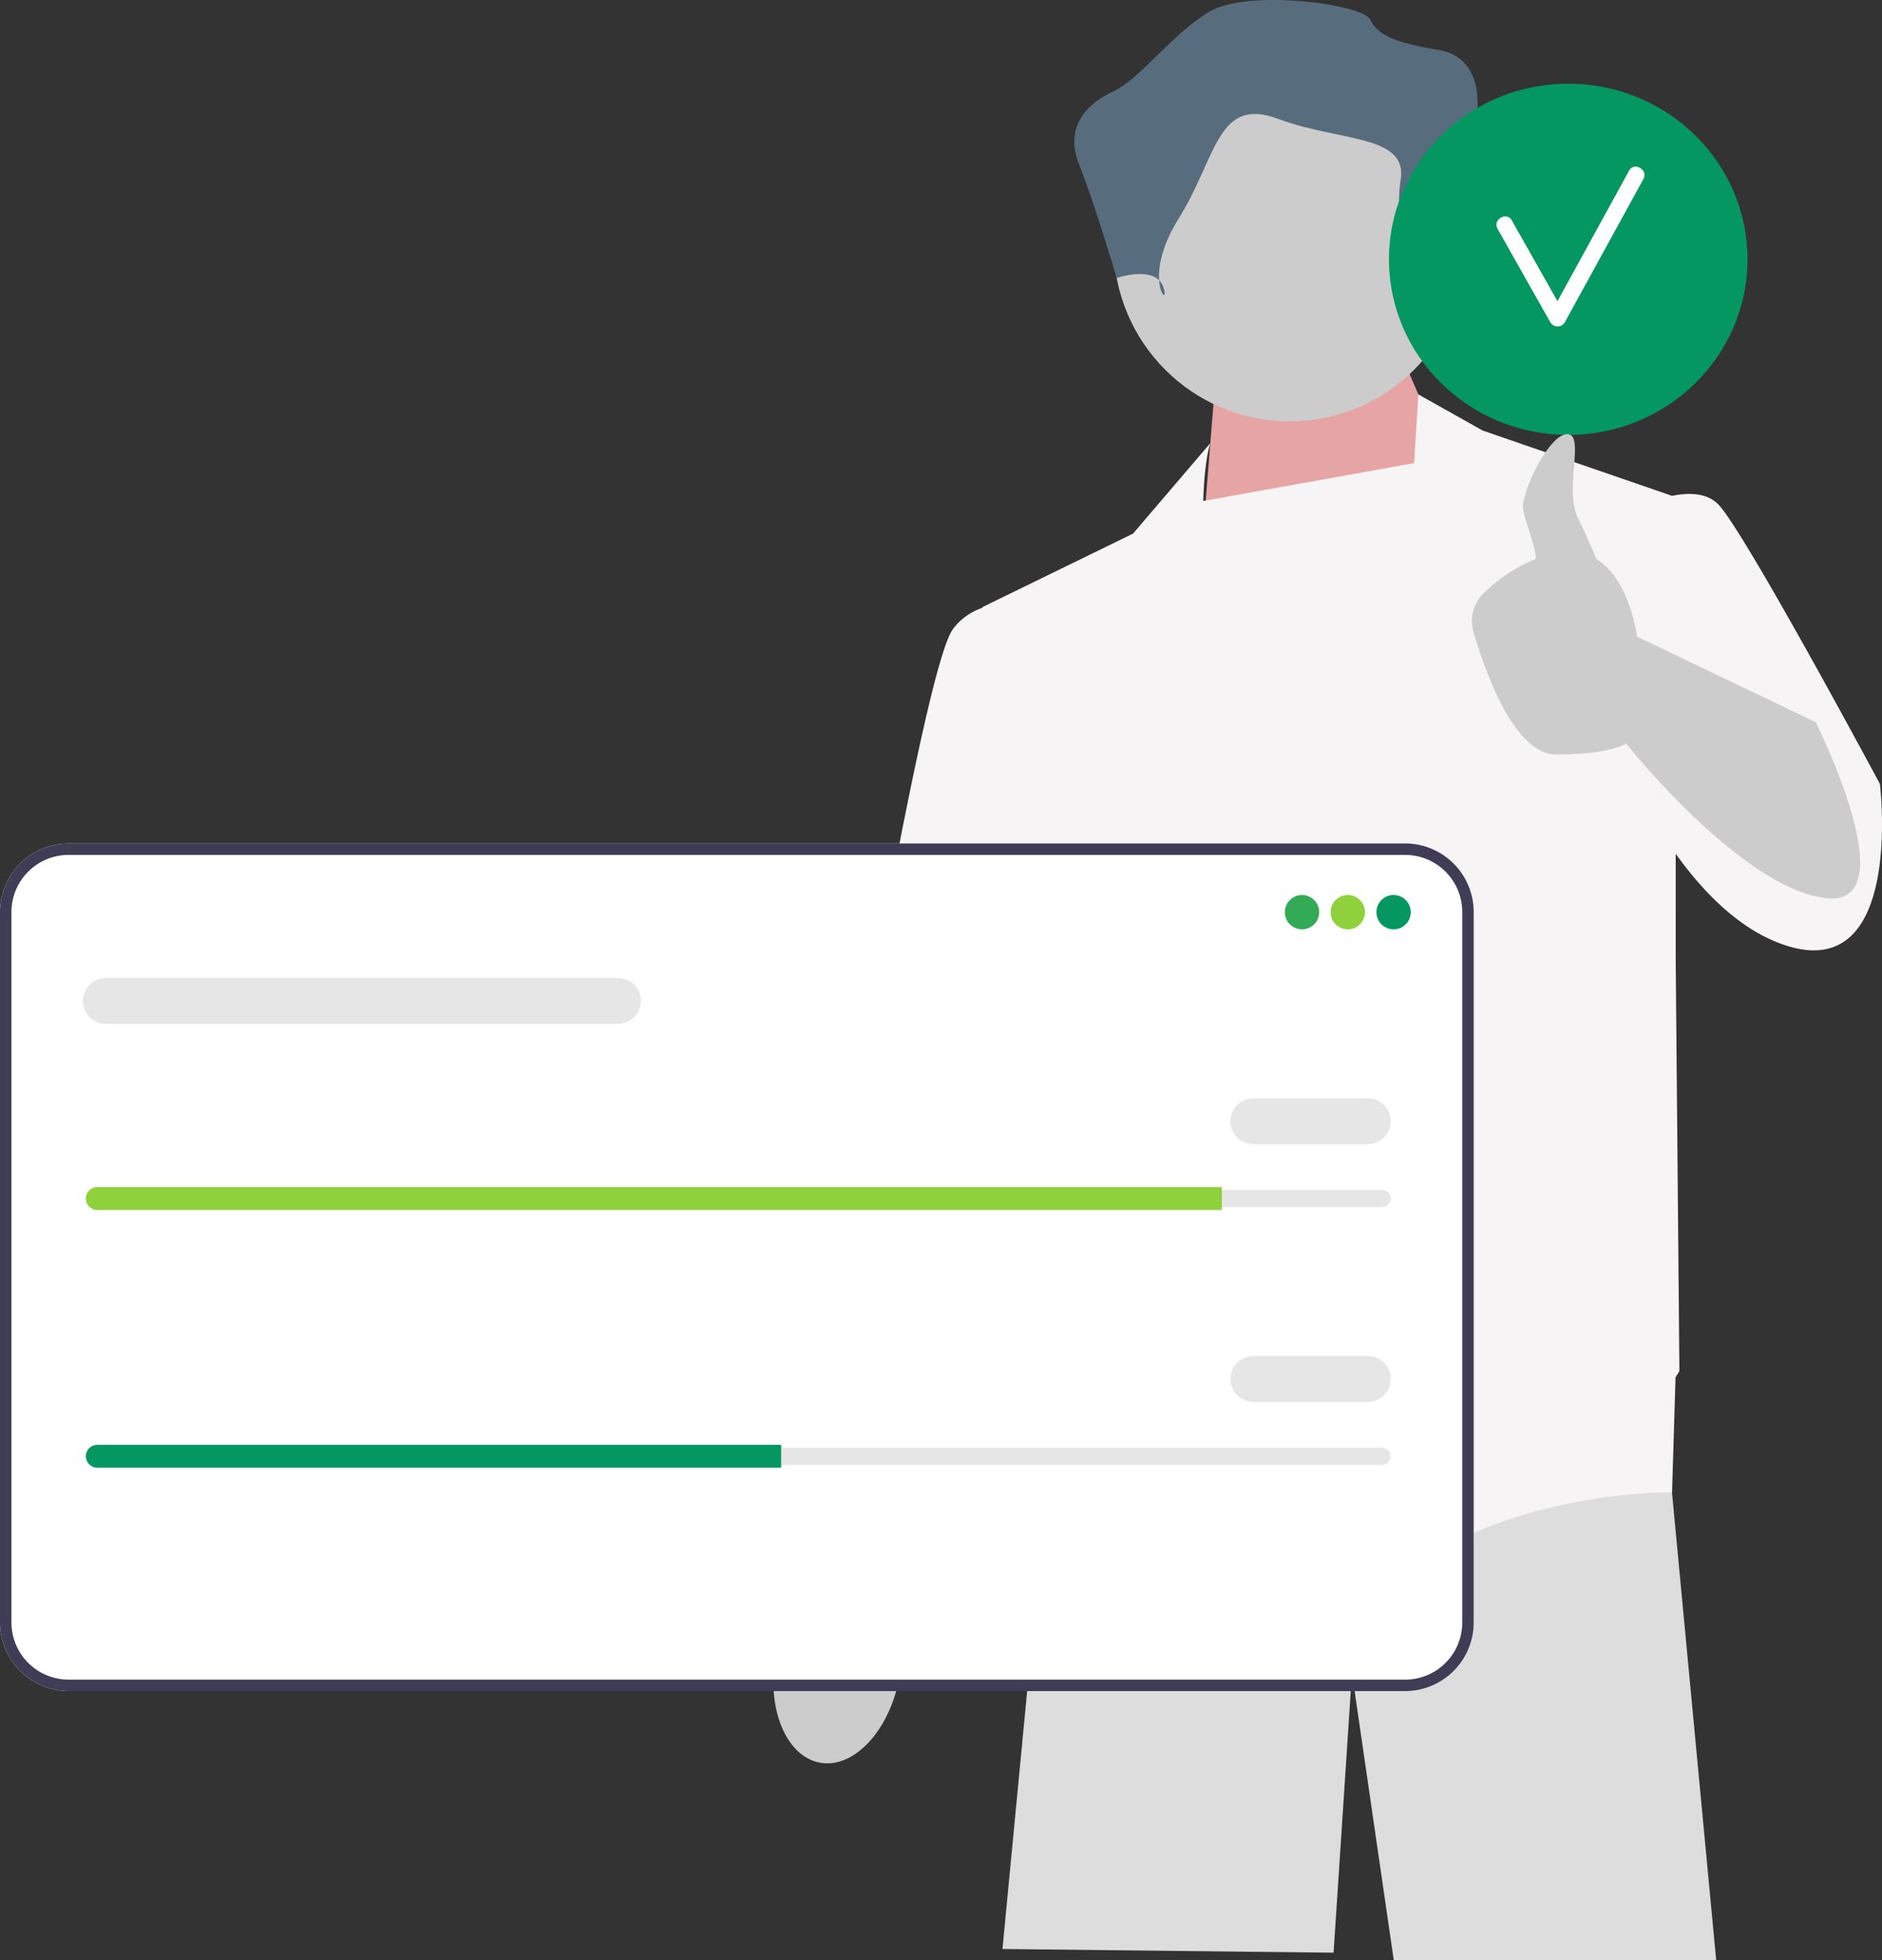 <svg id="Group_10178" data-name="Group 10178" xmlns="http://www.w3.org/2000/svg" width="511.563" height="532.448" viewBox="0 0 511.563 532.448">
  <rect x="0" y="0" width="511.563" height="532.448" fill="#333333" stroke="none"/>
  <path id="Path_2627" data-name="Path 2627" d="M454.491,405.208l-.01.24,12.01,127h-87.64l-11.36-78-5,76-90-1,9.56-99.78,8.13-46.25v-.01l1.22-6.96H452.1l.21,2.52Z" fill="#ddd"/>
  <path id="Path_2628" data-name="Path 2628" d="M222.883,478.831c9.282,1.691,18.96-8.762,21.618-23.348a37.106,37.106,0,0,0-.78-17.506l1.423-8.408L269.027,316.46s43.98-87.975,43.979-103.248-12.722-22.763-12.722-22.763l-17.214.161L229.087,322.457l-9.722,97.43-1.573,13.367a37.1,37.1,0,0,0-6.9,16.106c-2.657,14.586,2.713,27.78,11.995,29.471Z" fill="#ccc"/>
  <path id="Path_2629" data-name="Path 2629" d="M397.991,135.948l-16-37-52,9-3.5,43.532Z" fill="#ffb6b6"/>
  <path id="Path_2630" data-name="Path 2630" d="M397.991,135.948l-16-37-52,9-3.5,43.532Z" opacity="0.1"/>
  <path id="Path_2631" data-name="Path 2631" d="M510.991,212.948s-37-69-44-76c-3.116-3.116-8.015-3.16-12.493-2.251l-51.507-17.749-17.458-9.809-1.15,18.662-57.315,10.288c.318-11.381,1.924-15.71,1.924-15.71l-21,24.57-41,20,.022.18a16.312,16.312,0,0,0-8.022,5.82c-8,11-30,145-30,145l47,10,6.4-40.139,4.6,36.139,3.5,67.5s64,55,95,35,69-19,69-19l.948-31.288c.675-1.079,1.052-1.712,1.052-1.712l-1-110.984V231.932c7.618,10.613,16.811,19.741,27.5,24.016,35,14,28-43,28-43Z" fill="#f6f4f4"/>
  <circle id="Ellipse_370" data-name="Ellipse 370" cx="47.839" cy="47.839" r="47.839" transform="translate(302.717 18.781)" fill="#ccc"/>
  <path id="Path_2632" data-name="Path 2632" d="M384.875,80.14s4.16-14.56,13.52-13.52,11.44-7.28,9.36-11.44-6.24-24.959-6.24-24.959,2.08-14.559-10.4-16.639-16.639-4.16-18.719-8.32-33.279-8.32-43.679-2.08-18.719,18.212-26,21.586-13.52,9.614-9.36,20.013S303.551,75.52,303.551,75.52s10.607-3.7,12.686,2.54S310,75.98,320.4,59.34,330.8,26.061,347.436,32.3s35.359,4.16,33.279,16.639,4.16,31.2,4.16,31.2Z" fill="#576d7e"/>
  <g id="Group_10176" data-name="Group 10176">
    <path id="Path_2633" data-name="Path 2633" d="M381.949,459.384H18.633A18.655,18.655,0,0,1,0,440.751V247.758a18.655,18.655,0,0,1,18.633-18.633H381.949a18.655,18.655,0,0,1,18.633,18.633V440.751a18.655,18.655,0,0,1-18.633,18.633Z" fill="#fff"/>
    <path id="Path_2634" data-name="Path 2634" d="M381.949,459.384H18.633A18.655,18.655,0,0,1,0,440.751V247.758a18.655,18.655,0,0,1,18.633-18.633H381.949a18.655,18.655,0,0,1,18.633,18.633V440.751a18.655,18.655,0,0,1-18.633,18.633ZM18.633,232.236A15.539,15.539,0,0,0,3.112,247.758V440.751a15.539,15.539,0,0,0,15.522,15.522H381.949a15.539,15.539,0,0,0,15.522-15.522V247.758a15.539,15.539,0,0,0-15.522-15.522H18.633Z" fill="#3f3d56"/>
    <circle id="Ellipse_371" data-name="Ellipse 371" cx="4.667" cy="4.667" r="4.667" transform="translate(349.241 243.127)" fill="#3a5"/>
    <circle id="Ellipse_372" data-name="Ellipse 372" cx="4.667" cy="4.667" r="4.667" transform="translate(361.688 243.127)" fill="#8fd03d"/>
    <circle id="Ellipse_373" data-name="Ellipse 373" cx="4.667" cy="4.667" r="4.667" transform="translate(374.134 243.127)" fill="#059762"/>
    <path id="Path_2635" data-name="Path 2635" d="M26.449,323.251a2.336,2.336,0,0,0-2.334,2.334,2.355,2.355,0,0,0,2.334,2.334H375.69a2.336,2.336,0,0,0,2.334-2.334,2.355,2.355,0,0,0-2.334-2.334Z" fill="#e6e6e6"/>
    <path id="Path_2636" data-name="Path 2636" d="M332.127,322.473V328.7H26.449a3.134,3.134,0,0,1-3.112-3.112,3.121,3.121,0,0,1,3.112-3.112Z" fill="#8fd03d"/>
    <path id="Path_2637" data-name="Path 2637" d="M371.8,310.8H340.684a6.223,6.223,0,1,1,0-12.446H371.8a6.223,6.223,0,0,1,0,12.446Z" fill="#e6e6e6"/>
    <path id="Path_2638" data-name="Path 2638" d="M167.99,278.133H28.782a6.223,6.223,0,0,1,0-12.446H167.99a6.223,6.223,0,0,1,0,12.446Z" fill="#e6e6e6"/>
    <path id="Path_2639" data-name="Path 2639" d="M26.449,393.262a2.336,2.336,0,0,0-2.334,2.334,2.355,2.355,0,0,0,2.334,2.334H375.69a2.336,2.336,0,0,0,2.334-2.334,2.355,2.355,0,0,0-2.334-2.334Z" fill="#e6e6e6"/>
    <path id="Path_2640" data-name="Path 2640" d="M212.33,392.484v6.223H26.449a3.134,3.134,0,0,1-3.112-3.112,3.121,3.121,0,0,1,3.112-3.112Z" fill="#059762"/>
    <path id="Path_2641" data-name="Path 2641" d="M371.8,380.816H340.684a6.223,6.223,0,1,1,0-12.446H371.8a6.223,6.223,0,0,1,0,12.446Z" fill="#e6e6e6"/>
  </g>
  <g id="Group_10177" data-name="Group 10177">
    <ellipse id="Ellipse_374" data-name="Ellipse 374" cx="48.726" cy="47.7" rx="48.726" ry="47.7" transform="translate(377.548 22.741)" fill="#059762"/>
    <path id="Path_2642" data-name="Path 2642" d="M442.811,46.381,423.35,81.817q-6.2-10.957-12.391-21.922c-1.431-2.521-5.325-.254-3.89,2.274,4.8,8.461,9.559,16.951,14.364,25.413a2.272,2.272,0,0,0,3.89,0L446.7,48.654c1.4-2.543-2.492-4.818-3.89-2.274Z" fill="#fff"/>
  </g>
  <path id="Path_2643" data-name="Path 2643" d="M493.538,196.172l-48.547-23.223s-1.95-15.544-11.054-21.088c-1.548-3.693-3.329-7.749-4.946-10.963-4-7.949,2-22.949-3-22.949s-12.391,15.775-12,20c.3,3.243,2.981,8.9,3.534,13.861a42.772,42.772,0,0,0-14.25,9.379,10.526,10.526,0,0,0-2.745,10.511c3.169,10.847,11.091,33.249,22.46,33.249,15,0,19-3,19-3s31,39,54,42-2.453-47.777-2.453-47.777Z" fill="#ccc"/>
</svg>

